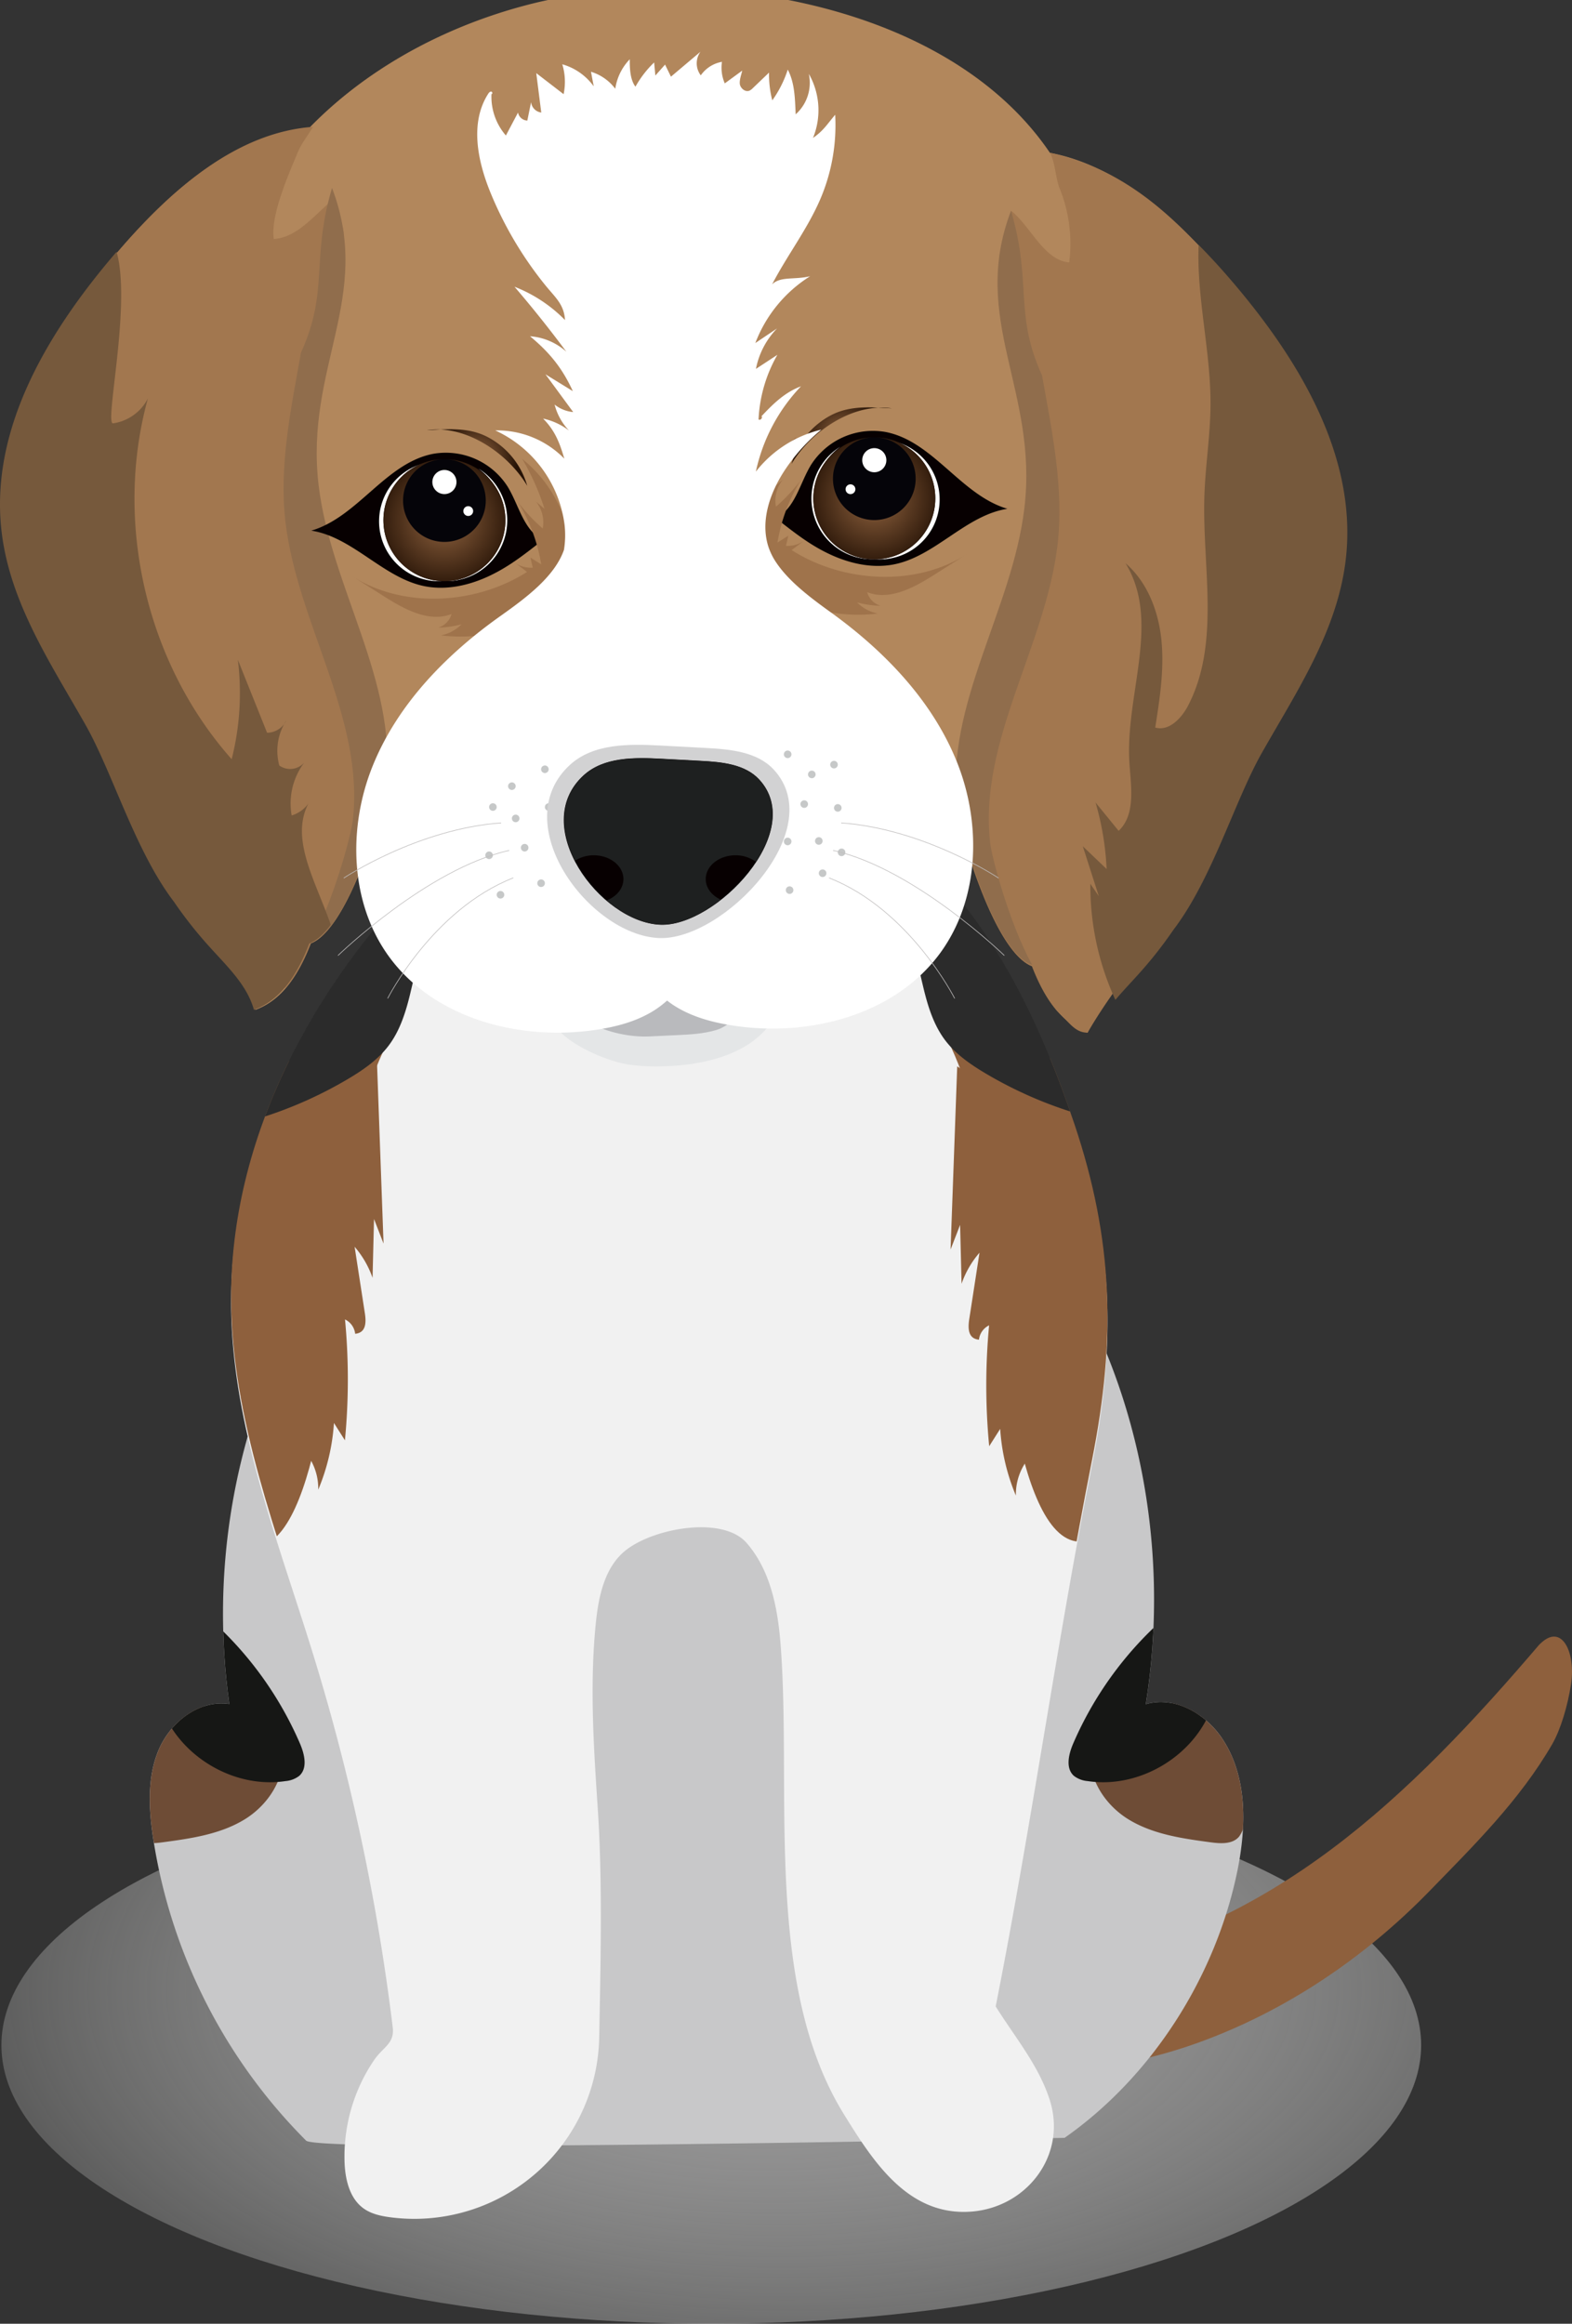 <svg xmlns="http://www.w3.org/2000/svg" xmlns:xlink="http://www.w3.org/1999/xlink" viewBox="0 0 608.804 899.723"><rect x="0" y="0" width="608.804" height="899.723" fill="#333333" stroke="none"/><defs><style>.cls-1,.cls-27{fill:none;}.cls-2{fill:url(#未命名漸層_58);}.cls-3{fill:#8e603d;}.cls-4{fill:#c8c8c9;}.cls-5{fill:#f1f1f1;}.cls-6{clip-path:url(#clip-path);}.cls-7{fill:#2b2b2b;}.cls-8{clip-path:url(#clip-path-2);}.cls-9{fill:#6e4c36;}.cls-10{fill:#161715;}.cls-11{fill:#b2875c;}.cls-12{fill:#a2774f;}.cls-13{fill:#906d4c;}.cls-14{fill:#76593c;}.cls-15{fill:#e4e6e7;}.cls-16{fill:#b9babd;}.cls-17{fill:#070001;}.cls-18{fill:#fff;}.cls-19{fill:#050409;}.cls-20{fill:url(#未命名漸層_102);}.cls-21{fill:url(#未命名漸層_102-2);}.cls-22{fill:#9f734b;}.cls-23{fill:url(#未命名漸層_102-3);}.cls-24{fill:url(#未命名漸層_102-4);}.cls-25{fill:#c6c8c8;}.cls-26{fill:#d2d2d3;}.cls-27{stroke:#c0bebe;stroke-linecap:round;stroke-linejoin:round;stroke-width:0.25px;}.cls-28{fill:#1e2020;}</style><radialGradient id="未命名漸層_58" cx="316.573" cy="772.902" fx="288.2" fy="762.22" r="417.065" gradientTransform="translate(0 385.354) scale(1 0.501)" gradientUnits="userSpaceOnUse"><stop offset="0" stop-color="#9f9e9f"/><stop offset="0.996" stop-color="#f6f7f5" stop-opacity="0"/></radialGradient><clipPath id="clip-path"><path class="cls-1" d="M355.273,330.644c29.886,27.553,48.08,66.608,60.821,104.557,15.116,45.019,16.109,83.171,6.888,129.806-13.844,70.017-23.527,139.998-37.371,210.015,7.446,11.927,16.799,22.992,20.99,36.413s1.361,30.538-10.915,37.392c-1.731-.847-4.156-1.265-3.641-3.122.342,4.156-4.484,6.665-8.559,7.548-28.695,6.217-58.635-11.592-74.068-36.569s-18.867-55.541-18.423-84.899,4.371-58.729,2.069-87.999c-1.095-13.929-3.952-28.508-13.149-39.027s-26.438-15.049-37.447-6.447c-8.268,6.461-10.657,17.825-11.716,28.264-2.433,24-.829,48.205.776,72.274,1.86,27.877,1.054,60.209.534,88.143a71.603,71.603,0,0,1-80.968,69.654c-3.59-.474-7.259-1.27-10.213-3.364-5.539-3.927-7.232-11.381-7.448-18.167a66.599,66.599,0,0,1,11.346-39.173c3.675-5.422,8.096-6.425,7.304-12.927a829.804,829.804,0,0,0-31.005-144.952c-13.682-44.197-31.253-88.3-31.579-134.565-.442-62.692,31.663-122.358,76.097-166.587,30.46,2.336,61.319-2.218,90.186-12.219,9.382-3.25,18.583-7.136,28.27-9.329a99.644,99.644,0,0,1,45.553.618C339.284,318.456,347.793,323.748,355.273,330.644Z"/></clipPath><clipPath id="clip-path-2"><path class="cls-1" d="M412.6,492.029c29.838,49.616,40.284,110.645,31.143,167.816,11.113-3.333,23.189,3.674,29.615,13.334,9.763,14.676,9.388,33.885,5.86,51.155-8.327,40.769-32.851,79.525-66.928,103.403,0,0-288.738,6.057-293.731,1.084A210.917,210.917,0,0,1,59.36,712.038c-1.759-11.564-2.465-23.802,2.107-34.569s15.792-19.478,27.353-17.697A250.882,250.882,0,0,1,112.933,512.403c40.361,9.84,84.415,18.647,125.855,21.58s84.163-1.399,121.84-18.899c15.857-7.365,30.575-16.933,45.232-26.466,2.082-1.354,4.821-2.722,6.881-1.334S414.026,494.063,412.6,492.029Z"/></clipPath><radialGradient id="未命名漸層_102" cx="172.112" cy="201.411" r="27.416" gradientUnits="userSpaceOnUse"><stop offset="0.052" stop-color="#8b5f3c"/><stop offset="0.995" stop-color="#261306"/></radialGradient><radialGradient id="未命名漸層_102-2" cx="184.749" cy="177.149" r="15.772" xlink:href="#未命名漸層_102"/><radialGradient id="未命名漸層_102-3" cx="-794.42" cy="192.953" r="27.416" gradientTransform="matrix(-1, 0, 0, 1, -455.82, 0)" xlink:href="#未命名漸層_102"/><radialGradient id="未命名漸層_102-4" cx="-781.783" cy="168.691" r="15.772" gradientTransform="matrix(-1, 0, 0, 1, -455.82, 0)" xlink:href="#未命名漸層_102"/></defs><title>lafu</title><g id="tail"><ellipse class="cls-2" cx="275.462" cy="791.858" rx="274.918" ry="107.865"/><path class="cls-3" d="M608.426,652.085l.016-.104c2.111-13.886-5.254-27.085-15.656-10.784q2.097-2.96,4.429-5.698c-52.7,61.891-103.974,110.797-183.04,126.154-25.818,5.015-52.112,6.122-78.308,7.218l-54.98,2.3c56.53,31.443,123.627,41.41,183.747,19.504,33.009-12.027,63.45-32.257,88.92-58.426,16.953-17.436,35.03-35.201,47.585-56.934C604.371,669.719,607.127,660.554,608.426,652.085Z"/></g><g id="body"><path class="cls-4" d="M412.6,492.029c29.838,49.616,40.284,110.645,31.143,167.816,11.113-3.333,23.189,3.674,29.615,13.334,9.763,14.676,9.388,33.885,5.86,51.155-8.327,40.769-32.851,79.525-66.928,103.403,0,0-288.738,6.057-293.731,1.084A210.917,210.917,0,0,1,59.36,712.038c-1.759-11.564-2.465-23.802,2.107-34.569s15.792-19.478,27.353-17.697A250.882,250.882,0,0,1,112.933,512.403c40.361,9.84,84.415,18.647,125.855,21.58s84.163-1.399,121.84-18.899c15.857-7.365,30.575-16.933,45.232-26.466,2.082-1.354,4.821-2.722,6.881-1.334S414.026,494.063,412.6,492.029Z"/><path class="cls-5" d="M355.273,332.479c29.886,27.553,48.08,66.608,60.821,104.557,15.116,45.019,16.109,83.171,6.888,129.806-13.844,70.017-23.527,139.998-37.371,210.015,7.443,11.922,16.791,22.983,20.985,36.397,6.66,21.303-8.977,41.334-30.265,43.026-24.587,1.954-38.185-19.369-49.551-37.764C295.566,767.992,306.769,693.516,302.278,636.406c-1.095-13.929-3.952-28.508-13.149-39.027s-35.652-5.835-46.662,2.768c-8.268,6.46-10.657,17.825-11.716,28.264-2.433,24-.829,48.205.776,72.274,1.86,27.877,1.054,60.209.534,88.143a71.603,71.603,0,0,1-80.968,69.654c-3.59-.474-7.259-1.27-10.213-3.364-5.539-3.927-7.232-11.381-7.448-18.167a66.599,66.599,0,0,1,11.346-39.173c3.675-5.422,8.096-6.425,7.304-12.927a829.804,829.804,0,0,0-31.005-144.952c-13.682-44.197-31.253-88.3-31.579-134.565-.442-62.692,31.663-122.358,76.097-166.587,30.46,2.336,61.319-2.218,90.186-12.219,9.382-3.25,18.583-7.136,28.27-9.329a99.644,99.644,0,0,1,45.553.618C339.284,320.29,347.793,325.583,355.273,332.479Z"/><g class="cls-6"><path class="cls-3" d="M129.568,505.288c3.179-37.878,5.473-77.583,25.152-110.103q-21.375,7.232-42.367,15.534c-11.839,4.682-24.087,9.988-32.08,19.898-9.068,11.244-11.12,26.497-11.758,40.928C67.468,495.247,66.992,582.546,90.819,596.741,120.72,614.555,128.086,522.957,129.568,505.288Z"/><path class="cls-7" d="M110.208,400.637C103.077,410.694,95.619,421.841,96.44,434.142a159.692,159.692,0,0,0,38.229-16.326c5.911-3.498,11.706-7.481,15.841-12.966,4.419-5.861,6.659-13.057,8.373-20.195,2.607-10.86,5.408-23.38,4.76-34.616-.82-14.206-1.351-16.688-11.615-8.384C135.49,355.035,122.596,383.169,110.208,400.637Z"/><path class="cls-3" d="M386.961,503.178c-3.179-37.878-5.473-77.583-25.152-110.103q21.375,7.232,42.367,15.534c11.839,4.682,24.087,9.988,32.08,19.898,9.068,11.244,11.12,26.497,11.758,40.928,1.047,23.702,1.524,111.002-22.303,125.196C395.809,612.444,388.444,520.847,386.961,503.178Z"/><path class="cls-7" d="M406.321,398.527c7.131,10.057,14.59,21.203,13.768,33.505a159.692,159.692,0,0,1-38.229-16.326c-5.911-3.498-11.706-7.481-15.841-12.966-4.419-5.861-6.659-13.057-8.373-20.195-2.607-10.86-5.408-23.38-4.76-34.616.82-14.206,1.351-16.688,11.615-8.384C381.04,352.925,393.933,381.059,406.321,398.527Z"/><path class="cls-3" d="M113.809,558.133a22.23,22.23,0,0,1,9.44,18.634,79.909,79.909,0,0,0,6.083-25.811l4.25,6.707a246.419,246.419,0,0,0,.034-46.802,7.023,7.023,0,0,1,3.932,5.554c4.038-.378,4.375-3.958,3.756-7.966l-3.967-25.712a36.883,36.883,0,0,1,6.947,12.026l.564-22.792,3.691,9.523-2.569-70.894c-6.145,3.705-8.864,11.073-11.009,17.921A530.309,530.309,0,0,0,111.507,558.376C111.511,556.853,113.805,559.656,113.809,558.133Z"/><path class="cls-3" d="M402.869,560.419a22.23,22.23,0,0,0-9.44,18.634,79.909,79.909,0,0,1-6.083-25.811l-4.25,6.707a246.419,246.419,0,0,1-.034-46.802,7.023,7.023,0,0,0-3.932,5.554c-4.038-.378-4.375-3.958-3.756-7.966l3.967-25.712a36.883,36.883,0,0,0-6.947,12.026l-.564-22.792-3.691,9.523,2.569-70.894c6.145,3.705,8.864,11.073,11.009,17.921A530.309,530.309,0,0,1,405.171,560.661C405.167,559.138,402.872,561.941,402.869,560.419Z"/></g><g class="cls-8"><path class="cls-9" d="M65.628,656.306C55.86,657.471,48.73,666.965,46.941,676.716s.569,19.736,2.912,29.367a11.918,11.918,0,0,0,2.104,5.061c2.524,2.957,7.059,2.693,10.895,2.179,11.06-1.481,22.484-3.089,32.003-8.956s16.659-17.219,14.136-28.175A38.94,38.94,0,0,1,85.214,666.47c-3.528-3.137-6.507-6.933-10.419-9.567s-9.255-3.903-13.286-1.459"/><path class="cls-10" d="M62.158,656.211l-1.132,5.259q10.12-17.234,20.944-34.042a137.538,137.538,0,0,1,34.177,47.587c1.781,4.127,3.096,9.586-.262,12.574a10.033,10.033,0,0,1-5.269,2.013c-20.115,3.081-41.519-9.758-48.27-28.956C61.643,662.052,62.489,654.673,62.158,656.211Z"/><path class="cls-9" d="M466.168,656.306c9.768,1.165,16.899,10.659,18.687,20.41s-.569,19.736-2.912,29.367a11.918,11.918,0,0,1-2.104,5.061c-2.524,2.957-7.059,2.693-10.895,2.179-11.06-1.481-22.484-3.089-32.003-8.956s-16.659-17.219-14.136-28.175A38.94,38.94,0,0,0,446.582,666.47c3.528-3.137,6.507-6.933,10.419-9.567s9.255-3.903,13.286-1.459"/><path class="cls-10" d="M469.638,656.211l1.132,5.259q-10.12-17.234-20.944-34.042a137.538,137.538,0,0,0-34.177,47.587c-1.781,4.127-3.096,9.586.262,12.574a10.033,10.033,0,0,0,5.269,2.013c20.115,3.081,41.519-9.758,48.27-28.956C470.153,662.052,469.307,654.673,469.638,656.211Z"/></g><path class="cls-11" d="M352.333,335.978l6.742,4.706c24.055-8.612,40.376-32.038,47.186-56.664s5.605-50.662,4.347-76.181c-1.46-29.617,16.261-50.311,14.801-79.928-.718-14.565-1.476-29.347-6.127-43.173-27.646-82.17-144.727-101.267-215.228-82.801C165.235,12.104,128.693,33.964,105.455,66.678c-9.638,13.569-16.836,28.686-23.983,43.716-7.337,15.429-14.772,31.184-16.952,48.13-3.838,29.846,9.018,59.159,23.206,85.697a725.009,725.009,0,0,0,45.201,73.629c22.351,31.964,73.03,30.206,111.675,35.484S316.443,351.249,352.333,335.978Z"/><path class="cls-11" d="M397.221,197.51c5.697-46.895-23.343-96.41-3.923-139.474,32.036-.603,59.161,22.908,80.148,47.12,26.618,30.706,50.181,68.866,45.544,109.237-3.19,27.773-19.081,51.329-32.52,75.056-10.557,18.637-19.202,48.768-34.242,68.501a161.918,161.918,0,0,1-14.264,17.984c-6.585,7.295-14.12,14.432-16.74,23.903-10.914-3.979-17.098-14.487-21.427-25.697-14.982-5.74-28.243-53.394-29.156-61.312C366.088,273.353,392.43,236.956,397.221,197.51Z"/><path class="cls-11" d="M122.9,188.684c-5.697-46.895,23.342-96.41,3.923-139.474-32.036-.603-59.161,22.908-80.148,47.12C20.057,127.036-3.506,165.195,1.131,205.567c3.19,27.773,19.081,51.329,32.52,75.056,10.557,18.637,19.202,48.768,34.242,68.501a161.919,161.919,0,0,0,14.264,17.984c6.585,7.295,14.12,14.432,16.74,23.903,10.914-3.979,17.098-14.487,21.427-25.697,14.982-5.74,28.243-53.394,29.156-61.312C154.034,264.527,127.692,228.13,122.9,188.684Z"/><path class="cls-12" d="M149.643,303.746c.114-.989.126-1.968.202-2.953-1.776-9.907-4.404-19.713-7.003-29.448-4.791-17.95-9.415-36.009-13.091-54.22a156.974,156.974,0,0,1-6.689-28.696,118.885,118.885,0,0,1-.372-22.267c-1.844-29.34.564-47.478,10.515-75.004-.13-3.556-2.759-11.119-3.296-14.613-7.278,5.523-14.167,15.381-23.877,15.996-1.356-8.971,5.603-24.724,9.294-33.586,1.393-3.346,3.938-6.555,5.905-9.842C91.693,51.206,66.556,73.326,46.837,96.074,20.219,126.78-3.344,164.939,1.293,205.311c3.19,27.773,19.081,51.329,32.52,75.056C44.369,299.004,53.015,329.135,68.055,348.867a161.922,161.922,0,0,0,14.264,17.984c4.935,5.467,10.403,10.846,13.937,17.184a63.622,63.622,0,0,0,14.487-1.665c4.185-4.847,7.284-10.944,9.744-17.313C135.469,359.317,148.73,311.664,149.643,303.746Z"/><path class="cls-12" d="M370.478,312.785c-.114-.989-.126-1.968-.202-2.953,1.776-9.907,4.404-19.713,7.003-29.448,4.791-17.95,9.415-36.009,13.091-54.22a156.974,156.974,0,0,0,6.689-28.696,118.885,118.885,0,0,0,.372-22.267c1.844-29.34-.564-47.478-10.515-75.004.13-3.556,4.083-15.106,4.62-18.599,7.278,5.523,12.843,19.368,22.553,19.982a57.118,57.118,0,0,0-3.791-28.836c-1.393-3.346-1.718-10.29-3.685-13.577,28.194,6.221,46.952,23.199,66.671,45.946C499.902,135.82,523.466,173.979,518.829,214.351c-3.19,27.773-19.081,51.329-32.52,75.056-10.557,18.637-19.202,48.768-34.242,68.501a161.921,161.921,0,0,1-14.264,17.984c-4.935,5.467-13.045,17.606-16.578,23.945-4.922-.012-6.989-3.858-11.845-8.426-4.185-4.847-7.284-10.944-9.744-17.313C384.653,368.357,371.391,320.704,370.478,312.785Z"/><path class="cls-13" d="M123.401,187.906c-5.438-45.608,21.242-72.914,5.184-115.134-8.281,28.029-1.051,39.637-12.021,63.758-3.915,21.854-8.578,44.036-5.999,65.666,4.703,39.446,30.559,75.843,26.09,115.317-.63,5.563-7.247,30.72-16.222,47.207.061-.021.124-.027.185-.049,14.81-5.281,27.971-53.483,28.872-61.448C153.96,263.749,128.104,227.352,123.401,187.906Z"/><path class="cls-14" d="M119.425,311.138a12.466,12.466,0,0,1-6.474,4.595,26.436,26.436,0,0,1,4.869-20.468,7.269,7.269,0,0,1-9.649,1.135,21.615,21.615,0,0,1,2.782-17.56,8.43,8.43,0,0,1-7.511,4.871q-5.662-14.12-11.323-28.239A104.483,104.483,0,0,1,89.721,293.953C56.65,256.688,44.017,202.323,57.269,154.293a18.043,18.043,0,0,1-13.483,9.62c-3.458.465,7.2-46.129,1.356-66.415C18.936,128.004-3.992,165.7.586,205.567c3.19,27.773,19.081,51.329,32.52,75.056,10.557,18.637,19.202,48.768,34.242,68.501a161.92,161.92,0,0,0,14.264,17.984c6.585,7.295,14.12,14.432,16.74,23.903,10.914-3.979,17.098-14.487,21.427-25.697,2.854-1.093,5.643-3.721,8.298-7.291C122.393,341.404,112.219,325.007,119.425,311.138Z"/><path class="cls-13" d="M396.721,196.732c5.438-45.608-21.242-72.914-5.184-115.134,8.281,28.029,1.051,39.637,12.021,63.758,3.915,21.854,8.578,44.036,5.999,65.666-4.703,39.446-30.559,75.843-26.09,115.317.63,5.563,7.247,30.72,16.222,47.207-.061-.021-.124-.027-.185-.049-14.81-5.281-27.971-53.483-28.872-61.448C366.162,272.575,392.018,236.178,396.721,196.732Z"/><path class="cls-15" d="M243.608,412.197a75.724,75.724,0,0,0,12.285.673c11.618-.2,23.553-2.303,32.833-7.841s15.366-14.978,13.212-24.019c-24.35-4.254-54.704-1.077-78.154,5.336C198.348,393.302,228.838,410.029,243.608,412.197Z"/><path class="cls-16" d="M251.37,401.293l10.503-.494c5.252-.247,10.565-.504,15.6-2.016s10.597-7.34,13.322-11.835c-2.561-1.146-5.51-.927-8.243-1.562-5.053-1.173-9.097-5.185-14.161-6.311-3.909-.869-7.967.08-11.858,1.025l-20.618,5.007c-5.831,1.416-16.596,5.045-7.295,10.854C234.796,399.818,244.481,401.617,251.37,401.293Z"/><path class="cls-17" d="M210.289,209.064c-7.57-3.714-9.294-13.499-13.713-20.681a28.399,28.399,0,0,0-28.81-12.672c-18.462,3.559-29.166,24.445-47.206,29.745,16.212,2.503,28.032,18.513,44.15,21.565,8.484,1.607,17.336-.459,25.124-4.189S203.457,214.345,210.289,209.064Z"/><path class="cls-18" d="M151.594,200.405a24.501,24.501,0,0,1,11.495-20.701,23.201,23.201,0,0,0,10.608,45.051A24.642,24.642,0,0,1,151.594,200.405Z"/><path class="cls-18" d="M185.24,181.393a23.553,23.553,0,0,1-26.242,39.092,23.56,23.56,0,1,0,26.242-39.092Z"/><circle class="cls-19" cx="172.112" cy="201.411" r="23.622"/><path class="cls-20" d="M172.113,177.789a16.017,16.017,0,1,1-16.018,16.017,16.017,16.017,0,0,1,16.018-16.017A23.622,23.622,0,1,0,195.734,201.411,23.622,23.622,0,0,0,172.113,177.789Z"/><circle class="cls-18" cx="172.112" cy="186.637" r="4.672"/><circle class="cls-18" cx="181.34" cy="197.88" r="1.9"/><path class="cls-21" d="M188.543,169.061a30.858,30.858,0,0,1,15.641,19.035c-7.428-12.513-23.831-23.801-38.868-21.528C172.831,166.253,180.908,165.216,188.543,169.061Z"/><path class="cls-22" d="M211.749,232.008c1.209,3.339-2.328,6.398-5.511,7.974a63.087,63.087,0,0,1-35.483,6.029,15.284,15.284,0,0,0,8.003-4.305,37.675,37.675,0,0,1-9.07,1.301,7.57,7.57,0,0,0,5.176-5.267c-8.68,3.392-18.142-1.782-26.015-6.766l-12.993-8.226c19.858,13.04,48.222,11.459,68.261-1.3l-5.546-4.199a10.972,10.972,0,0,0,7.748,2.544l-.907-3.929,4.198,2.655a67.069,67.069,0,0,0-9.014-24.163,65.98,65.98,0,0,0,9.591,10.268,12.671,12.671,0,0,0-2.7-10.48l3.393,2.869a94.217,94.217,0,0,0-8.639-19.334,51.441,51.441,0,0,1,18.275,30.353c.886,4.689,1.093,9.623-.397,14.157S216.304,230.584,211.749,232.008Z"/><path class="cls-17" d="M300.423,200.606c7.57-3.714,9.294-13.499,13.713-20.681a28.399,28.399,0,0,1,28.81-12.672c18.462,3.559,29.166,24.445,47.206,29.745-16.212,2.503-28.032,18.513-44.15,21.565-8.484,1.607-17.336-.459-25.124-4.189S307.256,205.886,300.423,200.606Z"/><path class="cls-18" d="M359.118,191.946a24.501,24.501,0,0,0-11.495-20.701,23.201,23.201,0,0,1-10.608,45.051A24.642,24.642,0,0,0,359.118,191.946Z"/><path class="cls-18" d="M325.473,172.935A23.553,23.553,0,0,0,351.715,212.027a23.56,23.56,0,1,1-26.242-39.092Z"/><circle class="cls-19" cx="338.6" cy="192.953" r="23.622"/><path class="cls-23" d="M338.6,169.331a16.017,16.017,0,1,0,16.018,16.017,16.017,16.017,0,0,0-16.018-16.017,23.622,23.622,0,1,1-23.621,23.622A23.622,23.622,0,0,1,338.6,169.331Z"/><circle class="cls-18" cx="338.6" cy="178.179" r="4.672"/><circle class="cls-18" cx="329.373" cy="189.422" r="1.9"/><path class="cls-24" d="M322.17,160.603a30.858,30.858,0,0,0-15.641,19.035c7.428-12.513,23.831-23.801,38.868-21.528C337.881,157.795,329.804,156.757,322.17,160.603Z"/><path class="cls-22" d="M298.963,223.549c-1.209,3.339,2.328,6.398,5.511,7.974a63.087,63.087,0,0,0,35.483,6.029,15.284,15.284,0,0,1-8.003-4.305,37.675,37.675,0,0,0,9.07,1.301,7.57,7.57,0,0,1-5.176-5.267c8.68,3.392,18.142-1.782,26.015-6.766l12.993-8.226c-19.858,13.04-48.222,11.459-68.261-1.3l5.546-4.199a10.972,10.972,0,0,1-7.748,2.544l.907-3.929-4.198,2.655a67.069,67.069,0,0,1,9.014-24.163,65.981,65.981,0,0,1-9.591,10.268,12.671,12.671,0,0,1,2.7-10.48l-3.393,2.869a94.216,94.216,0,0,1,8.639-19.334,51.441,51.441,0,0,0-18.275,30.353c-.886,4.689-1.093,9.623.397,14.157S294.409,222.126,298.963,223.549Z"/><path class="cls-18" d="M370.755,295.431c-9.474-23.933-28.106-43.279-48.988-58.329-8.035-5.791-17.177-12.584-22.061-20.73a25.964,25.964,0,0,1-2.023-4.388c-3.459-10.279.62-21.682,6.723-30.646a71.954,71.954,0,0,1,13.661-14.979,45.438,45.438,0,0,0-25.343,16.248,68.62,68.62,0,0,1,17.488-33.034c-6.21,2.298-10.759,6.748-15.29,11.576.588.618-.49,1.782-1.151,1.243a55.37,55.37,0,0,1,7.298-25.012q-4.155,2.722-8.311,5.445a30.878,30.878,0,0,1,8.176-15.657q-4.205,2.826-8.41,5.653a52.673,52.673,0,0,1,21.214-25.869c-6.103,1.471-11.505-.055-14.719,3.152,5.871-11.318,13.847-21.605,18.826-33.374a72.711,72.711,0,0,0,5.606-32.299c-3.224,3.797-4.496,6.129-8.587,8.971a28.393,28.393,0,0,0-1.615-24.797A16.372,16.372,0,0,1,308.151,44.263c-.289-5.939-.307-12.052-3.07-17.318a42.875,42.875,0,0,1-5.991,11.911,39.774,39.774,0,0,1-1.255-10.746l-6.279,6.013a4.328,4.328,0,0,1-1.349.991c-1.45.567-3.102-.647-3.587-2.127-.486-1.479.488-4.133.835-5.651q-3.384,2.474-6.769,4.949a15.415,15.415,0,0,1-1.091-8.342,12.654,12.654,0,0,0-8.198,5.231,7.683,7.683,0,0,1-.118-9.142Q265.56,24.86,259.841,29.688q-1.138-2.337-2.275-4.675-1.88,2.117-3.76,4.233-.236-2.531-.472-5.062a40.065,40.065,0,0,0-7.237,9.381c-2.093-2.775-2.22-7.143-2.202-10.619a20.817,20.817,0,0,0-5.616,11.421,18.45,18.45,0,0,0-9.401-6.582q.529,2.822,1.058,5.645a22.654,22.654,0,0,0-12.173-8.538,23.311,23.311,0,0,1,.512,11.573q-5.296-4.076-10.592-8.151.967,7.629,1.935,15.257a4.535,4.535,0,0,1-3.942-4.03q-.725,3.568-1.449,7.137a3.791,3.791,0,0,1-3.608-3.095q-2.349,4.443-4.697,8.886A22.953,22.953,0,0,1,190.336,36.414c.501.06.404-.902-.098-.951-.502-.048-.889.418-1.162.843-7.22,11.24-4.119,26.137.965,38.491a143.373,143.373,0,0,0,21.125,35.603c3.856,4.762,7.284,7.408,7.65,13.525a55.558,55.558,0,0,0-19.554-12.901q10.486,12.217,20.079,25.162a23.603,23.603,0,0,0-14.069-5.991c7.58,6.299,12.464,12.29,16.573,21.249q-5.3-3.258-10.599-6.517,5.37,7.311,10.74,14.621a13.474,13.474,0,0,1-7.197-2.903,22.728,22.728,0,0,0,5.58,10.069,25.199,25.199,0,0,0-10.042-4.644c4.541,4.548,6.433,9.343,8.216,15.517a36.388,36.388,0,0,0-26.741-10.935,46.724,46.724,0,0,1,26.847,36.599,35.76,35.76,0,0,1-.232,9.624c-3.606,10.442-14.925,18.763-24.633,25.65-20.994,14.893-39.771,34.098-49.425,57.959-9.654,23.861-8.923,52.851,6.156,73.712,17.367,24.025,50.256,32.822,79.604,28.638,8.13-1.159,16.29-3.235,23.231-7.624a38.05,38.05,0,0,0,4.993-3.804c.877.68,1.779,1.328,2.713,1.929,6.907,4.441,15.052,6.579,23.173,7.798,29.316,4.404,62.27-4.146,79.817-28.039C379.28,348.347,380.229,319.364,370.755,295.431Z"/><circle class="cls-25" cx="211.023" cy="297.848" r="1.47"/><circle class="cls-25" cx="212.493" cy="312.474" r="1.47"/><circle class="cls-25" cx="189.42" cy="331.153" r="1.47"/><circle class="cls-25" cx="199.708" cy="316.883" r="1.47"/><circle class="cls-25" cx="198.238" cy="304.39" r="1.47"/><circle class="cls-25" cx="190.89" cy="312.474" r="1.47"/><circle class="cls-25" cx="218.355" cy="325.275" r="1.47"/><circle class="cls-25" cx="203.19" cy="328.214" r="1.47"/><circle class="cls-25" cx="193.829" cy="346.439" r="1.47"/><circle class="cls-25" cx="221.294" cy="337.112" r="1.47"/><circle class="cls-25" cx="209.554" cy="341.963" r="1.47"/><circle class="cls-25" cx="305.793" cy="344.642" r="1.47"/><circle class="cls-25" cx="305.042" cy="325.799" r="1.47"/><circle class="cls-25" cx="324.456" cy="312.806" r="1.47"/><circle class="cls-25" cx="317.108" cy="325.607" r="1.47"/><circle class="cls-25" cx="318.578" cy="338.1" r="1.47"/><circle class="cls-25" cx="325.926" cy="330.016" r="1.47"/><circle class="cls-25" cx="295.522" cy="335.244" r="1.47"/><circle class="cls-25" cx="311.459" cy="311.337" r="1.47"/><circle class="cls-25" cx="322.987" cy="296.051" r="1.47"/><circle class="cls-25" cx="305.042" cy="292.064" r="1.47"/><circle class="cls-25" cx="314.398" cy="299.841" r="1.47"/><path class="cls-26" d="M220.776,296.104c9.052-8.264,22.73-8.096,34.97-7.444l17.68.941c9.421.502,19.854,1.457,26.249,8.393,21.653,23.487-19.815,66.33-44.536,65.198C228.09,361.952,195.996,318.727,220.776,296.104Z"/><path class="cls-17" d="M226.011,300.191c7.806-7.127,19.601-6.982,30.157-6.42l15.246.812c8.124.433,17.122,1.256,22.636,7.238,18.673,20.254-17.087,57.2-38.406,56.224C232.318,356.976,204.642,319.701,226.011,300.191Z"/><path class="cls-27" d="M133.205,339.93s28.415-18.943,60.776-21.311"/><path class="cls-27" d="M130.965,369.896s34.514-33.508,66.173-40.622"/><path class="cls-27" d="M150.175,386.498s17.364-34.334,48.542-46.568"/><path class="cls-27" d="M386.654,339.93s-28.415-18.943-60.776-21.311"/><path class="cls-27" d="M388.894,369.896S354.38,336.388,322.721,329.274"/><path class="cls-27" d="M369.685,386.498s-17.364-34.334-48.542-46.568"/><path class="cls-28" d="M273.319,340.369c0-5.09,5.153-9.216,11.51-9.216a13.074,13.074,0,0,1,7.952,2.576c7.055-10.739,9.44-22.927,1.203-31.863-5.505-5.97-14.485-6.793-22.594-7.224q-7.608-.405-15.217-.81c-10.535-.561-22.308-.706-30.1,6.407-9.859,9.001-9.191,21.77-3.395,33.028a13.219,13.219,0,0,1,7.253-2.114c6.357,0,11.51,4.126,11.51,9.216,0,3.649-2.672,6.775-6.514,8.267,6.34,5.397,13.718,9.026,20.724,9.347,7.091.325,15.778-3.567,23.527-9.632C275.695,346.766,273.319,343.805,273.319,340.369Z"/><path class="cls-1" d="M469.399,91.278c-1.804,16.212,2.093,32.431,4.763,48.523,8.203,49.443,3.315,104.509-29.252,142.605,1.787-10.338,3.58-20.826,2.563-31.268s-5.206-21.013-13.434-27.521c10.532,15.68.577,36.241-3.674,54.645a86.259,86.259,0,0,0,.733,41.574l-7.734-8.18a45.038,45.038,0,0,0,4.274,16.912,7.276,7.276,0,0,0-5.821-4.614,17.999,17.999,0,0,1,.964,19.147,90.266,90.266,0,0,0,36.026,45.315c1.403.899,3.235,1.766,4.639.867s-.007-3.858-1.245-2.742c6.197-24.147,12.525-47.178,25.298-68.587,8.968-15.033,20.766-28.19,30.22-42.923,22.269-34.701,30.165-81.063,10.807-117.468-8.965-16.859-22.935-30.417-36.675-43.676C484.324,106.623,476.926,98.54,469.399,91.278Z"/><path class="cls-14" d="M454.445,360.009c15.04-19.732,23.686-49.863,34.242-68.501,13.439-23.726,29.33-47.282,32.52-75.056,4.637-40.372-18.927-78.531-45.544-109.237-3.635-4.193-7.466-8.356-11.463-12.386-.819,20.519,4.73,41.226,4.609,61.93-.07,11.82-2.002,23.557-2.376,35.371-.867,27.374,6.288,56.653-6.265,80.994-2.553,4.951-7.418,10.115-12.768,8.566,1.752-11.149,3.51-22.442,2.41-33.674-1.099-11.232-5.39-22.582-13.928-29.962,13.873,22.683-.204,50.849,1.527,77.382.598,9.173,2.483,19.92-4.175,26.259q-4.474-5.487-8.949-10.974a109.663,109.663,0,0,1,4.288,25.747q-4.615-4.404-9.229-8.807,3.105,9.667,6.21,19.333-1.643-2.396-3.286-4.791a105.856,105.856,0,0,0,9.694,44.935c2.631-3.136,5.498-6.132,8.219-9.146A161.921,161.921,0,0,0,454.445,360.009Z"/></g></svg>